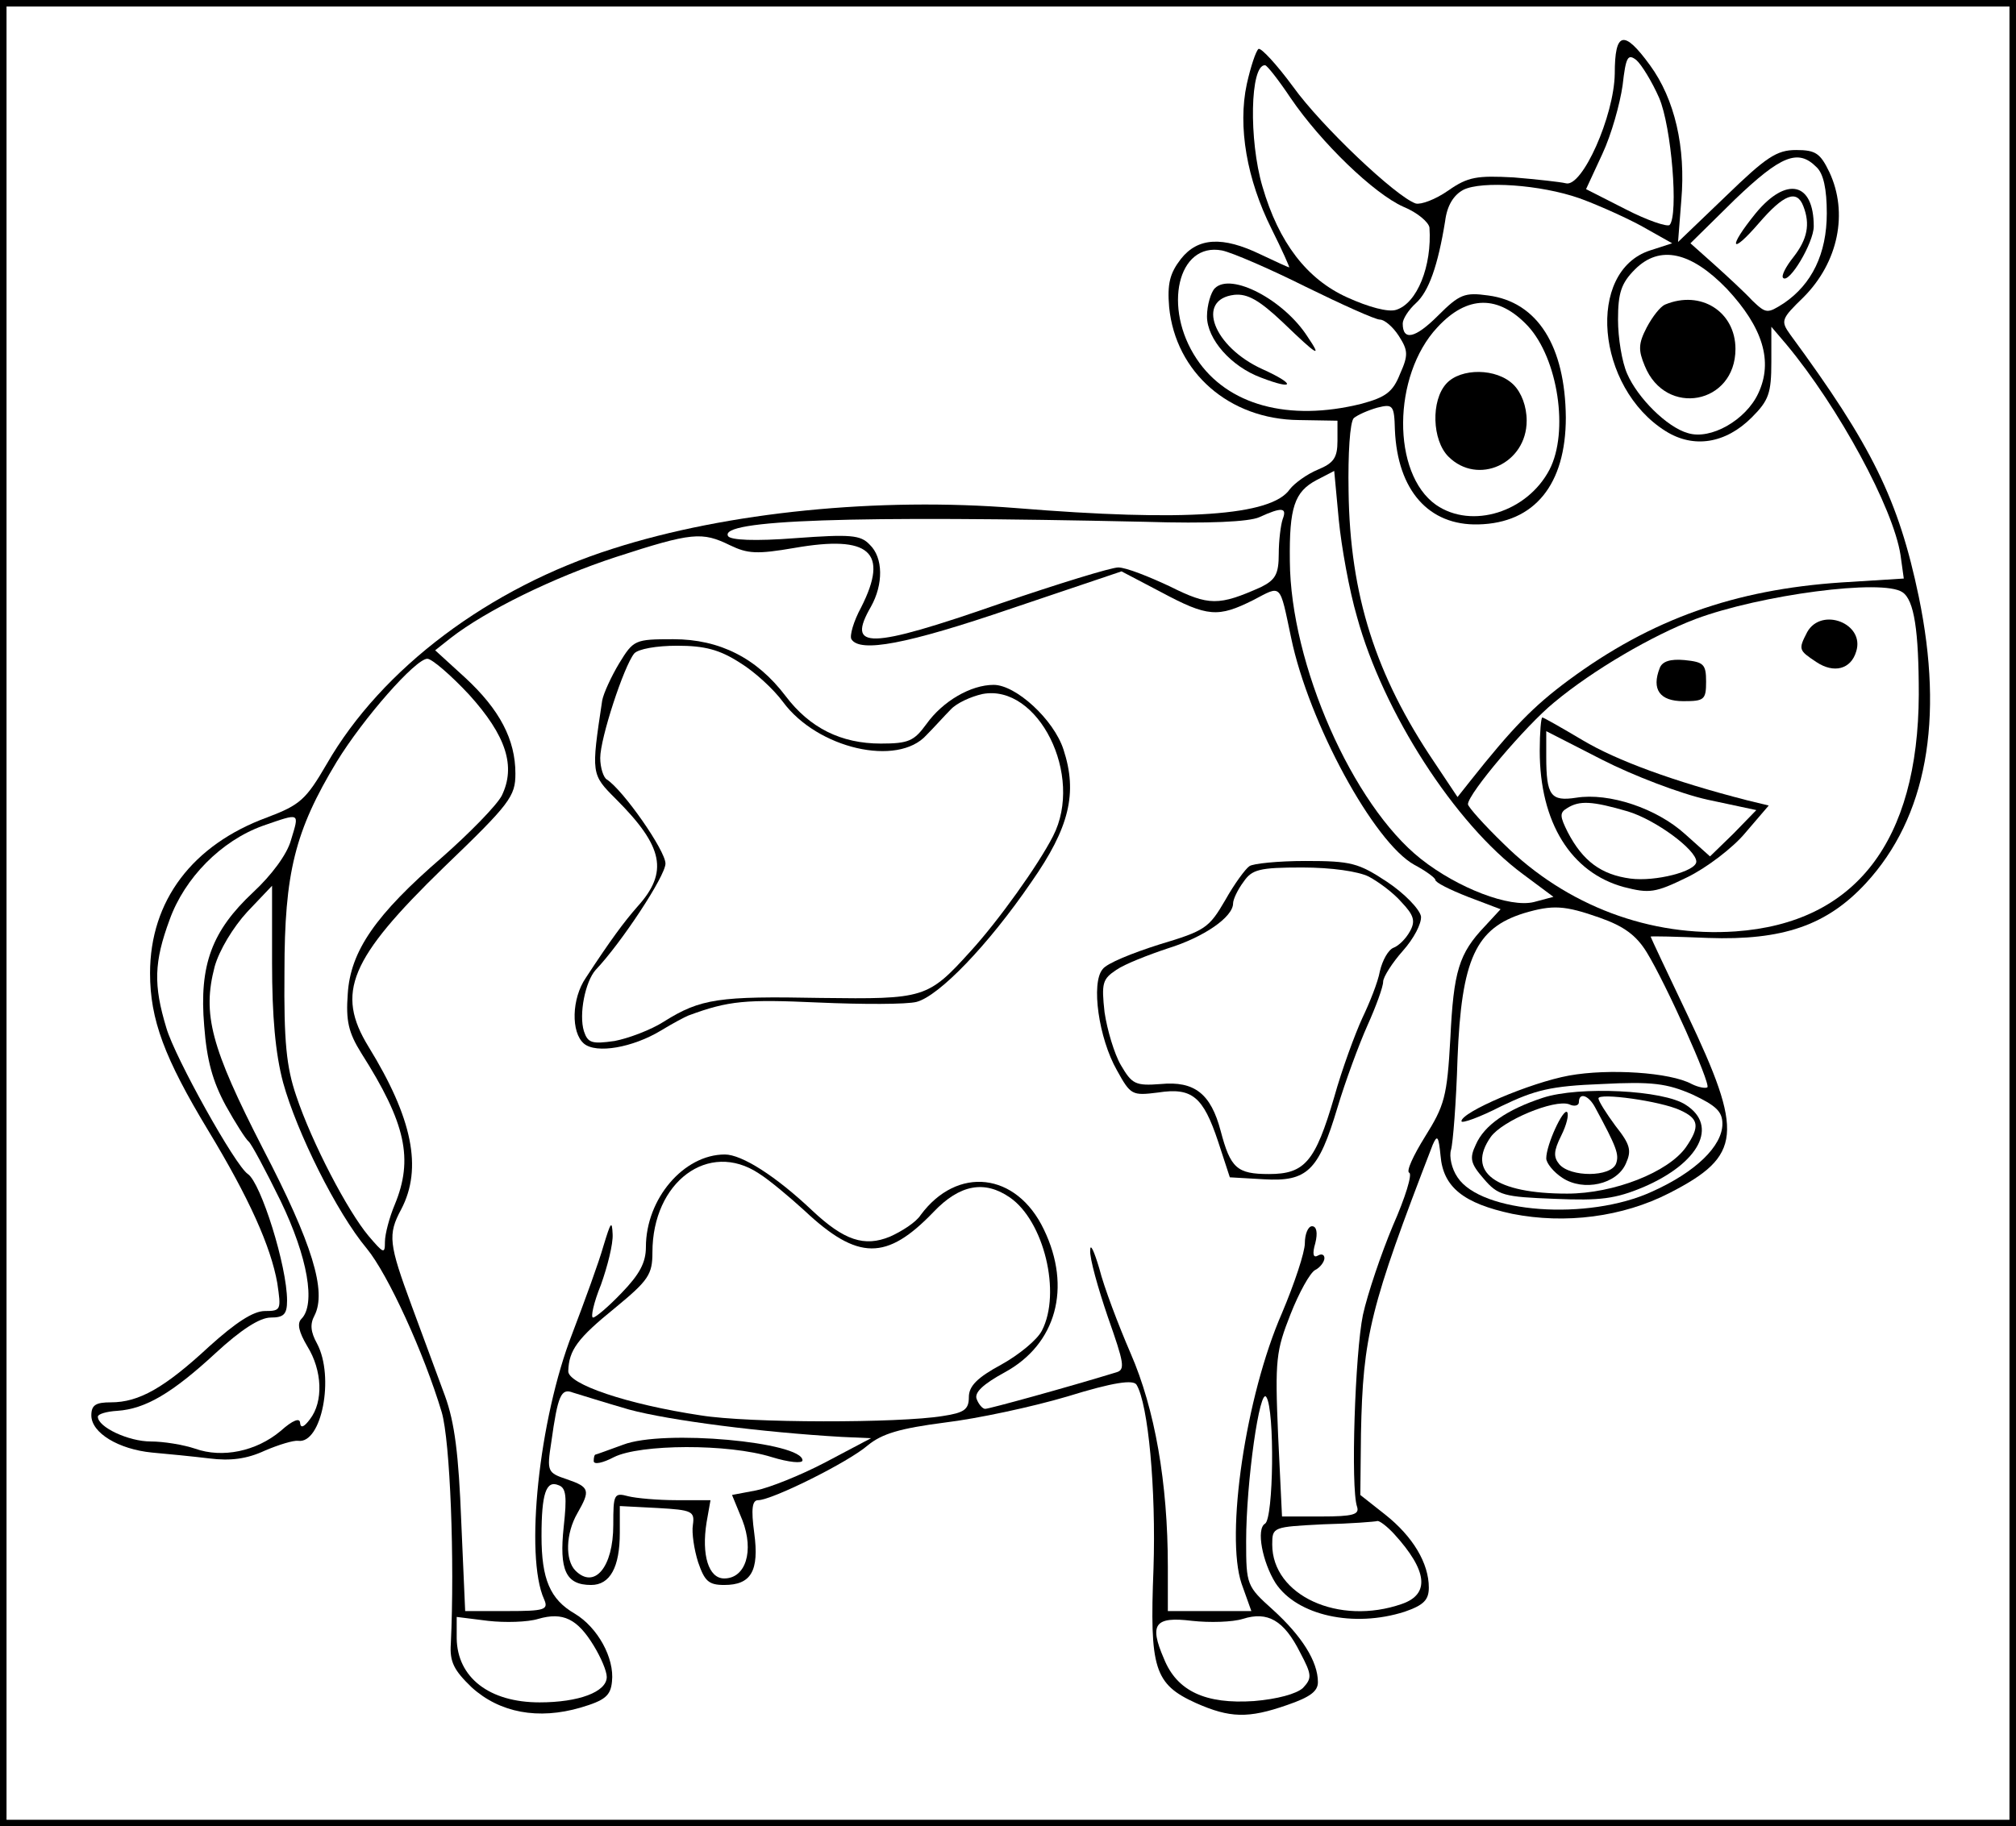 <?xml version="1.0" standalone="no"?>
<!DOCTYPE svg PUBLIC "-//W3C//DTD SVG 20010904//EN"
 "http://www.w3.org/TR/2001/REC-SVG-20010904/DTD/svg10.dtd">
<svg version="1.0" xmlns="http://www.w3.org/2000/svg"
 width="309pt" height="280pt" viewBox="0 0 309 280"
 preserveAspectRatio="xMidYMid meet">
<rect x="0" y="0" width="309" height="280" fill="#808080" stroke="none"/>
<g transform="translate(0,280) scale(0.1,-0.1)"
fill="#000000" stroke="none">
<path fill="#000000" stroke="none" d="M0 1400 l0 -1400 1545 0 1545 0 0 1400
0 1400 -1545 0 -1545 0 0 -1400z"/>
<path fill="#ffffff" stroke="none" d="M3080 1400 l0 -1390 -1535 0 -1535 0 0
1390 0 1390 1535 0 1535 0 0 -1390z"/>
<path fill="#000000" stroke="none" d="M2475 2687 c-1 -65 -50 -175 -75 -168
-8 2 -44 6 -80 9 -56 3 -70 1 -100 -20 -20 -14 -42 -22 -50 -20 -30 10 -145
119 -188 179 -25 34 -49 60 -53 58 -4 -3 -12 -27 -18 -54 -14 -65 0 -146 38
-222 16 -32 28 -59 27 -59 -1 0 -21 9 -44 20 -58 28 -96 26 -122 -7 -17 -22
-21 -38 -18 -74 10 -100 92 -172 199 -173 l59 -1 0 -31 c0 -26 -6 -34 -30 -44
-17 -7 -36 -21 -43 -30 -28 -41 -161 -50 -419 -29 -212 17 -443 -6 -618 -62
-190 -60 -355 -184 -439 -330 -32 -55 -41 -63 -91 -82 -115 -42 -180 -128
-180 -239 0 -71 22 -130 89 -241 63 -104 96 -178 106 -234 6 -41 6 -43 -19
-43 -18 0 -45 -18 -85 -54 -69 -64 -108 -86 -151 -86 -23 0 -30 -4 -30 -20 0
-27 42 -52 93 -57 23 -2 63 -6 88 -9 32 -4 57 -1 85 12 21 9 44 16 51 15 36
-5 56 98 29 149 -10 18 -11 30 -4 43 19 37 -3 110 -79 256 -80 156 -93 206
-74 279 7 25 28 60 50 84 l38 40 0 -118 c0 -82 5 -139 17 -184 21 -76 82 -199
128 -254 33 -40 88 -161 115 -251 13 -44 20 -228 14 -355 -2 -28 5 -41 32 -67
43 -39 102 -50 167 -31 37 11 46 18 48 40 4 36 -22 83 -57 104 -38 22 -51 53
-51 119 0 65 7 86 26 78 12 -4 13 -18 8 -64 -7 -66 3 -89 42 -89 29 0 44 27
44 80 l0 41 58 -3 c53 -3 57 -5 54 -26 -2 -12 2 -38 8 -57 10 -29 16 -35 40
-35 41 0 54 21 46 80 -5 37 -3 50 6 50 21 0 138 58 168 84 22 18 49 26 118 35
50 6 134 24 188 40 71 22 101 26 106 18 18 -30 30 -160 26 -282 -6 -153 1
-177 65 -206 52 -23 80 -24 140 -3 35 12 47 21 47 35 0 32 -25 71 -69 111 -40
36 -41 38 -41 105 0 91 21 238 31 221 13 -20 11 -186 -2 -194 -14 -8 -4 -59
16 -91 33 -50 120 -69 198 -44 29 10 37 18 37 37 0 37 -24 78 -67 112 l-38 30
1 94 c3 150 14 194 110 443 7 16 9 13 12 -17 4 -48 35 -73 110 -89 81 -16 169
-5 241 32 111 57 114 91 27 274 -31 65 -56 118 -56 119 0 1 40 0 88 -2 114 -4
182 19 242 84 93 101 120 250 81 439 -31 149 -72 232 -197 402 -15 21 -14 24
20 57 54 54 69 130 40 192 -14 29 -21 34 -51 34 -30 0 -46 -11 -108 -71 l-73
-70 5 64 c7 81 -10 155 -48 207 -40 55 -54 52 -54 -13z"/>
<path fill="#ffffff" stroke="none" d="M2543 2650 c19 -44 30 -180 16 -195 -4
-3 -34 7 -67 24 l-61 31 25 54 c14 30 27 77 31 105 5 44 8 49 21 39 8 -7 24
-33 35 -58z"/>
<path fill="#ffffff" stroke="none" d="M1978 2650 c47 -69 128 -147 173 -167
22 -9 39 -24 40 -32 4 -59 -19 -116 -51 -126 -12 -4 -42 4 -75 19 -62 28 -105
84 -130 170 -21 71 -19 187 4 186 3 0 21 -23 39 -50z"/>
<path fill="#ffffff" stroke="none" d="M2784 2544 c11 -10 16 -34 16 -71 0
-62 -23 -109 -66 -138 -25 -16 -27 -16 -48 4 -11 12 -38 37 -58 55 l-37 33 68
67 c71 68 97 78 125 50z"/>
<path fill="#ffffff" stroke="none" d="M2421 2496 c25 -9 68 -28 94 -42 l48
-27 -34 -11 c-98 -32 -83 -210 24 -277 43 -27 92 -19 132 21 26 26 30 37 30
85 l0 54 23 -27 c80 -96 164 -251 175 -323 l5 -36 -96 -6 c-163 -11 -291 -56
-418 -150 -54 -40 -86 -73 -151 -155 l-19 -24 -36 54 c-89 132 -129 255 -131
415 -1 57 2 106 8 112 6 5 22 12 36 16 24 6 26 4 27 -34 4 -93 52 -147 128
-145 86 2 134 61 134 164 -1 109 -43 177 -119 187 -36 5 -44 2 -77 -31 -35
-35 -54 -39 -54 -12 0 7 9 21 20 31 20 18 34 58 45 126 3 24 13 40 28 48 28
14 118 8 178 -13z"/>
<path fill="#ffffff" stroke="none" d="M2002 2360 c55 -27 106 -50 113 -50 7
0 20 -11 29 -25 14 -22 15 -29 2 -58 -11 -28 -22 -36 -59 -46 -112 -28 -206
-2 -253 69 -52 78 -29 179 39 166 15 -3 73 -28 129 -56z"/>
<path fill="#ffffff" stroke="none" d="M2647 2357 c55 -59 71 -111 48 -160
-19 -41 -73 -72 -108 -61 -32 9 -77 54 -93 91 -8 18 -14 55 -14 83 0 41 5 56
26 77 38 38 86 27 141 -30z"/>
<path fill="#ffffff" stroke="none" d="M2342 2300 c46 -50 63 -162 33 -220
-34 -65 -119 -92 -174 -54 -68 48 -67 198 2 272 46 50 94 50 139 2z"/>
<path fill="#ffffff" stroke="none" d="M2080 1854 c40 -146 150 -317 254 -394
l47 -35 -30 -8 c-37 -9 -116 21 -173 66 -105 83 -200 299 -201 457 -1 82 7
106 41 124 l27 14 7 -75 c4 -41 16 -108 28 -149z"/>
<path fill="#ffffff" stroke="none" d="M1966 2004 c-3 -9 -6 -33 -6 -53 0 -31
-5 -40 -27 -51 -65 -29 -80 -29 -140 1 -32 15 -67 29 -79 29 -11 0 -92 -25
-180 -55 -204 -71 -237 -71 -199 -5 19 34 19 75 -2 95 -14 15 -30 16 -113 10
-64 -5 -100 -3 -104 3 -15 25 189 32 639 22 97 -3 159 0 175 7 35 16 43 15 36
-3z"/>
<path fill="#ffffff" stroke="none" d="M1119 1964 c27 -13 41 -14 99 -4 115
20 145 -6 102 -91 -12 -22 -18 -44 -15 -49 13 -21 84 -8 245 47 l169 57 61
-32 c71 -38 87 -39 141 -12 44 23 40 27 58 -58 27 -130 127 -314 189 -348 17
-9 32 -20 32 -23 0 -4 22 -15 50 -26 l50 -19 -24 -26 c-40 -42 -48 -69 -53
-172 -5 -90 -9 -103 -39 -151 -18 -29 -29 -53 -24 -55 5 -2 -6 -38 -25 -81
-18 -43 -39 -105 -46 -137 -12 -58 -19 -265 -9 -294 4 -12 -6 -15 -55 -15
l-60 0 -6 125 c-5 116 -3 129 19 185 13 33 30 64 38 68 8 4 14 13 14 18 0 6
-5 7 -10 4 -7 -4 -9 2 -4 19 4 16 2 26 -5 26 -6 0 -11 -12 -11 -26 0 -14 -16
-62 -35 -107 -56 -128 -87 -341 -62 -415 l15 -42 -64 0 -64 0 0 68 c0 129 -20
242 -57 327 -19 44 -41 102 -48 130 -8 27 -14 40 -14 28 -1 -12 12 -58 27
-102 25 -71 27 -81 13 -85 -75 -23 -195 -56 -201 -56 -4 0 -10 7 -13 15 -4 10
10 23 43 41 79 43 103 130 60 219 -42 88 -133 98 -189 22 -7 -11 -29 -25 -47
-33 -39 -16 -70 -6 -119 40 -56 53 -108 86 -134 86 -63 0 -121 -68 -121 -142
0 -24 -10 -42 -37 -70 -20 -21 -40 -38 -44 -38 -4 0 1 23 12 50 10 28 19 63
18 78 -1 22 -3 18 -14 -18 -7 -25 -29 -85 -48 -135 -51 -131 -73 -341 -43
-407 7 -16 1 -18 -56 -18 l-65 0 -6 137 c-4 103 -10 152 -25 193 -11 30 -34
92 -51 138 -35 95 -37 109 -16 148 33 63 17 140 -50 249 -51 83 -29 135 115
275 102 98 110 109 110 144 0 52 -24 98 -77 147 l-46 42 24 19 c54 42 158 93
253 124 117 38 132 39 175 18z"/>
<path fill="#ffffff" stroke="none" d="M2916 1892 c18 -12 25 -59 25 -157 -1
-225 -97 -350 -281 -363 -130 -9 -259 39 -355 134 -30 29 -55 57 -55 61 0 16
89 121 132 156 60 50 151 103 217 128 99 37 287 62 317 41z"/>
<path fill="#ffffff" stroke="none" d="M719 1735 c57 -63 72 -110 50 -155 -8
-15 -49 -57 -91 -94 -102 -88 -141 -144 -145 -210 -3 -41 1 -59 21 -91 68
-107 80 -162 51 -232 -8 -19 -15 -45 -15 -57 0 -19 -2 -18 -25 9 -32 38 -87
143 -111 215 -15 44 -19 83 -18 190 0 152 16 216 80 322 41 67 121 158 139
158 7 0 36 -25 64 -55z"/>
<path fill="#ffffff" stroke="none" d="M446 1512 c-6 -22 -30 -54 -58 -80 -63
-59 -83 -111 -75 -205 4 -53 13 -85 33 -122 15 -27 31 -52 35 -55 4 -3 26 -44
49 -91 42 -87 54 -159 32 -181 -7 -7 -4 -20 9 -42 23 -37 25 -85 4 -112 -9
-12 -14 -14 -15 -6 0 9 -11 5 -30 -12 -37 -31 -89 -42 -131 -27 -18 6 -48 11
-68 11 -34 0 -81 22 -81 38 0 4 13 8 30 9 43 3 84 27 151 89 38 35 67 54 84
54 20 0 25 5 25 26 0 53 -40 180 -60 194 -19 12 -112 179 -125 224 -20 66 -19
101 5 166 23 64 79 121 143 144 58 20 56 21 43 -22z"/>
<path fill="#ffffff" stroke="none" d="M2452 1393 c37 -13 56 -27 72 -53 30
-49 98 -201 93 -207 -3 -2 -14 0 -24 5 -33 18 -127 24 -188 13 -60 -11 -165
-56 -165 -70 0 -4 28 6 61 23 52 25 76 31 154 34 77 4 100 1 139 -16 36 -17
46 -26 46 -45 0 -34 -41 -74 -108 -104 -98 -45 -262 -33 -298 22 -9 13 -13 32
-10 42 3 10 8 73 10 140 6 153 28 200 102 223 44 13 62 12 116 -7z"/>
<path fill="#ffffff" stroke="none" d="M1163 1001 c16 -10 47 -36 70 -57 82
-77 126 -77 198 -2 40 42 78 49 117 22 52 -36 79 -146 49 -204 -7 -14 -35 -37
-62 -52 -37 -20 -50 -33 -50 -50 0 -19 -7 -24 -40 -29 -67 -11 -297 -11 -371
1 -113 17 -204 48 -203 68 1 32 14 50 72 97 51 42 57 51 57 85 0 108 86 172
163 121z"/>
<path fill="#ffffff" stroke="none" d="M964 639 c63 -17 205 -35 326 -42 l45
-2 -70 -37 c-38 -20 -86 -39 -106 -43 l-37 -7 16 -39 c18 -47 5 -89 -28 -89
-24 0 -35 36 -27 86 l6 34 -52 0 c-29 0 -62 3 -74 6 -22 6 -23 3 -23 -44 0
-65 -29 -99 -58 -70 -16 16 -15 57 3 88 20 35 19 40 -16 52 -30 10 -31 12 -24
57 10 72 15 83 33 76 10 -3 48 -15 86 -26z"/>
<path fill="#ffffff" stroke="none" d="M2137 448 c51 -56 55 -92 12 -107 -97
-34 -199 13 -199 91 0 27 1 27 78 31 42 1 80 4 83 5 3 1 15 -8 26 -20z"/>
<path fill="#ffffff" stroke="none" d="M910 277 c11 -18 20 -39 20 -48 0 -23
-43 -39 -103 -39 -77 0 -126 38 -127 98 l0 33 48 -6 c26 -3 61 -2 77 3 38 11
60 0 85 -41z"/>
<path fill="#ffffff" stroke="none" d="M1993 266 c18 -34 18 -39 4 -54 -10 -9
-39 -17 -75 -20 -74 -5 -118 15 -138 65 -23 53 -14 65 43 58 27 -3 62 -2 78 3
38 12 63 -2 88 -52z"/>
<path fill="#000000" stroke="none" d="M2691 2473 c-43 -53 -39 -66 5 -15 38
44 58 52 68 26 11 -28 6 -51 -15 -78 -12 -15 -19 -29 -16 -32 9 -10 47 54 47
79 0 68 -42 77 -89 20z"/>
<path fill="#000000" stroke="none" d="M1862 2358 c-6 -6 -12 -26 -12 -43 0
-35 37 -77 83 -94 52 -20 53 -10 2 13 -75 34 -103 107 -43 114 20 2 38 -8 74
-42 54 -52 61 -56 38 -22 -36 56 -117 99 -142 74z"/>
<path fill="#000000" stroke="none" d="M2552 2333 c-7 -3 -19 -18 -28 -35 -13
-25 -13 -35 -3 -59 32 -79 139 -59 139 26 0 57 -53 91 -108 68z"/>
<path fill="#000000" stroke="none" d="M2217 2212 c-24 -26 -22 -87 3 -112 45
-45 120 -11 120 55 0 22 -8 43 -20 55 -26 26 -81 26 -103 2z"/>
<path fill="#000000" stroke="none" d="M949 1783 c-12 -20 -24 -46 -26 -57
-17 -113 -17 -113 21 -151 73 -73 81 -112 33 -165 -21 -24 -41 -51 -79 -109
-22 -32 -23 -84 -3 -101 19 -16 75 -6 118 20 18 11 37 21 42 23 62 23 88 25
199 20 68 -3 136 -3 151 1 34 9 109 86 176 184 58 83 71 136 49 203 -15 46
-73 99 -107 99 -35 0 -78 -25 -103 -60 -19 -26 -27 -30 -70 -30 -61 0 -109 24
-146 73 -44 58 -101 87 -172 87 -59 0 -61 -1 -83 -37z"/>
<path fill="#ffffff" stroke="none" d="M1134 1784 c23 -14 52 -41 66 -60 53
-72 176 -100 220 -51 12 12 28 30 37 39 9 10 31 20 49 24 85 16 156 -125 108
-218 -23 -45 -84 -130 -126 -176 -66 -73 -71 -74 -230 -72 -156 3 -184 -1
-240 -36 -20 -13 -55 -26 -76 -30 -35 -5 -41 -3 -47 15 -8 26 2 76 18 94 39
41 107 144 107 163 0 20 -65 113 -90 129 -5 3 -10 18 -10 33 0 30 36 140 52
160 6 7 34 12 66 12 42 0 65 -6 96 -26z"/>
<path fill="#000000" stroke="none" d="M1915 1472 c-6 -4 -23 -27 -37 -52 -25
-43 -31 -47 -101 -68 -41 -13 -81 -29 -87 -38 -18 -21 -6 -106 22 -155 21 -38
23 -39 63 -34 52 8 69 -6 92 -75 l18 -55 52 -3 c67 -4 84 13 113 110 12 40 33
97 46 126 13 29 24 59 24 67 0 7 14 29 30 47 17 19 29 42 28 53 -2 11 -25 35
-52 53 -44 29 -55 32 -125 32 -42 0 -81 -4 -86 -8z"/>
<path fill="#ffffff" stroke="none" d="M2098 1456 c15 -8 38 -25 50 -39 19
-20 22 -29 13 -45 -6 -11 -17 -22 -25 -25 -8 -3 -17 -19 -21 -36 -3 -17 -16
-49 -27 -72 -11 -24 -31 -78 -43 -121 -29 -99 -45 -118 -100 -118 -49 0 -59 9
-74 66 -15 57 -40 77 -92 72 -39 -3 -44 0 -61 29 -10 17 -21 54 -25 81 -5 45
-3 51 18 65 13 9 49 23 79 33 55 17 100 48 100 69 0 6 7 21 16 33 13 19 24 22
90 22 45 0 86 -6 102 -14z"/>
<path fill="#000000" stroke="none" d="M2770 1831 c-14 -27 -13 -28 14 -46 27
-18 53 -11 61 16 14 43 -53 69 -75 30z"/>
<path fill="#000000" stroke="none" d="M2544 1776 c-13 -33 0 -51 36 -51 32 0
35 2 35 30 0 27 -4 30 -33 33 -22 2 -34 -2 -38 -12z"/>
<path fill="#000000" stroke="none" d="M2360 1649 c0 -110 48 -187 129 -209
39 -10 48 -9 97 15 29 14 70 45 89 68 l36 42 -33 8 c-113 29 -200 61 -252 92
-32 19 -60 35 -62 35 -2 0 -4 -23 -4 -51z"/>
<path fill="#ffffff" stroke="none" d="M2617 1574 l75 -16 -35 -36 -36 -35
-38 34 c-44 40 -117 64 -167 56 -39 -6 -46 3 -46 63 l0 39 86 -44 c47 -24 120
-52 161 -61z"/>
<path fill="#ffffff" stroke="none" d="M2495 1556 c43 -13 105 -59 105 -77 0
-15 -63 -31 -101 -26 -45 6 -73 27 -96 71 -12 24 -13 30 -1 37 19 12 38 11 93
-5z"/>
<path fill="#000000" stroke="none" d="M2365 1117 c-55 -18 -90 -42 -103 -72
-10 -21 -8 -29 12 -52 22 -26 31 -28 109 -31 70 -3 93 0 136 18 86 37 115 94
65 126 -34 23 -164 29 -219 11z"/>
<path fill="#ffffff" stroke="none" d="M2445 1102 c33 -61 37 -72 32 -86 -8
-21 -70 -21 -87 -1 -9 11 -9 20 3 44 8 16 12 32 9 36 -6 6 -32 -50 -32 -71 0
-7 11 -21 25 -30 32 -21 83 -10 97 22 9 20 7 29 -16 58 -14 19 -26 38 -26 42
0 9 95 -4 125 -18 29 -13 31 -25 9 -57 -27 -38 -110 -71 -182 -71 -110 0 -155
33 -117 87 18 25 97 58 120 50 8 -4 15 -2 15 3 0 16 15 11 25 -8z"/>
<path fill="#000000" stroke="none" d="M955 585 c-22 -8 -41 -15 -42 -15 -2 0
-3 -5 -3 -10 0 -6 14 -3 31 6 40 20 175 21 242 0 26 -8 47 -10 47 -5 0 28
-213 48 -275 24z"/>
</g>
</svg>
